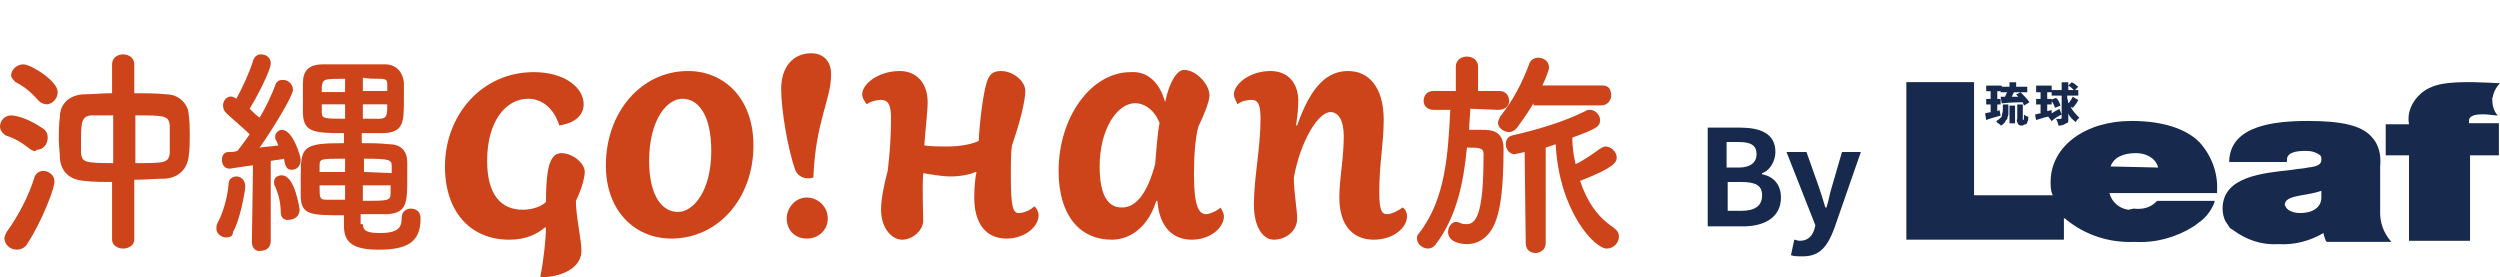 <?xml version="1.0" encoding="utf-8"?>
<!-- Generator: Adobe Illustrator 24.2.0, SVG Export Plug-In . SVG Version: 6.00 Build 0)  -->
<svg version="1.1" id="レイヤー_1" xmlns="http://www.w3.org/2000/svg" xmlns:xlink="http://www.w3.org/1999/xlink" x="0px"
	 y="0px" viewBox="0 0 225.3 25" style="enable-background:new 0 0 225.3 25;" xml:space="preserve">
<style type="text/css">
	.st0{enable-background:new    ;}
	.st1{fill:#172A4E;}
	.st2{fill:#CD431A;}
</style>
<g id="グループ_1415" transform="translate(-394 -24)">
	<g class="st0">
		<path class="st1" d="M547.9,35.5h2.9c1.8,0,3.2,0.5,3.2,2.2c0,0.8-0.5,1.7-1.2,1.9v0.1c1,0.2,1.7,0.9,1.7,2.1
			c0,1.8-1.5,2.6-3.4,2.6h-3.2V35.5z M550.7,39.1c1.1,0,1.6-0.5,1.6-1.2c0-0.8-0.5-1.1-1.6-1.1h-1.1v2.3H550.7z M550.9,43
			c1.2,0,1.9-0.4,1.9-1.4c0-0.9-0.6-1.2-1.9-1.2h-1.2V43C549.7,43,550.9,43,550.9,43z"/>
		<path class="st1" d="M555.4,47l0.3-1.4c0.1,0,0.3,0.1,0.5,0.1c0.7,0,1.1-0.4,1.3-1l0.1-0.4l-2.6-6.6h1.8l1.1,3.1
			c0.2,0.6,0.4,1.2,0.6,1.9h0.1c0.2-0.6,0.3-1.3,0.5-1.9l0.9-3.1h1.7l-2.4,6.9c-0.6,1.6-1.3,2.5-2.8,2.5
			C555.9,47.1,555.7,47.1,555.4,47z"/>
	</g>
</g>
<g class="st0">
	<path class="st2" d="M2.8,13.5c-0.9-0.7-1.4-1-2.3-1.3C0.2,12,0,11.7,0,11.4c0-0.5,0.4-1,1-1c0.2,0,1.3,0.1,2.9,1.2
		c0.3,0.2,0.4,0.5,0.4,0.8c0,0.6-0.4,1.1-1,1.1C3.2,13.7,3,13.6,2.8,13.5z M1.5,22.5c-0.6,0-1.1-0.5-1.1-1c0-0.2,0.1-0.4,0.2-0.6
		c1.1-1.5,2-3.3,2.5-4.9c0.1-0.4,0.5-0.6,0.8-0.6c0.5,0,1,0.4,1,0.9c0.1,0.5-1.1,3.6-2.4,5.6C2.3,22.3,1.9,22.5,1.5,22.5z M3.5,9.1
		C2.8,8.3,2.2,7.8,1.4,7.4C1.2,7.2,1,7,1,6.8c0-0.5,0.5-1,1.1-1c0.7,0,3.1,1.5,3.1,2.5c0,0.6-0.5,1.1-1,1.1C4,9.4,3.7,9.3,3.5,9.1z
		 M10.2,16.4c-0.9,0-1.8,0-2.6-0.1c-1.4-0.1-2.1-0.9-2.2-2c0-0.6-0.1-1.1-0.1-1.7c0-0.7,0-1.4,0.1-2.1c0-0.9,0.6-1.9,2.1-2
		c0.8,0,1.7-0.1,2.6-0.1V5.8c0-0.6,0.5-0.9,1-0.9s1,0.3,1,0.9v2.6c1,0,1.9,0,2.9,0.1c1.2,0,2,1,2,1.8c0.1,0.6,0.1,1.3,0.1,1.9
		s0,1.3-0.1,1.9c-0.1,1-0.8,1.9-2.1,2c-0.9,0-1.8,0.1-2.8,0.1v5.4c0,0.5-0.5,0.8-1,0.8s-1-0.3-1-0.8v-5.2H10.2z M10.2,10.4
		c-0.7,0-1.4,0-1.9,0c-0.9,0-1,0.6-1,2.1c0,0.4,0,0.9,0,1.3c0.1,0.8,0.3,0.9,2.9,0.9C10.2,14.7,10.2,10.4,10.2,10.4z M12.2,14.7
		c2.6,0,3,0,3.1-0.9c0-0.5,0-0.9,0-1.3s0-0.9,0-1.2c-0.1-0.9-0.5-0.9-3.1-0.9C12.2,10.4,12.2,14.7,12.2,14.7z"/>
	<path class="st2" d="M20.4,21.4c-0.4,0-0.9-0.3-0.9-0.8c0-0.1,0-0.3,0.1-0.5c0.5-0.9,0.9-2.3,1-3.5c0-0.5,0.4-0.7,0.7-0.7
		c0.4,0,0.8,0.3,0.8,0.9c0,0.5-0.5,3.1-1.1,4.1C21,21.3,20.7,21.4,20.4,21.4z M22.7,21.8l0.1-6.9c-0.9,0.1-2,0.3-2.1,0.3
		c-0.5,0-0.7-0.4-0.7-0.8s0.2-0.7,0.6-0.7c0.2,0,0.5,0,0.8-0.1c0.3-0.4,0.7-0.9,1.1-1.5c-0.6-0.6-1.7-1.5-2.1-1.9
		c-0.2-0.2-0.3-0.4-0.3-0.7c0-0.4,0.3-0.8,0.7-0.8c0.1,0,0.2,0,0.5,0.2c0.5-0.9,1.2-2.4,1.5-3.4c0.1-0.4,0.4-0.6,0.7-0.6
		c0.5,0,0.9,0.3,0.9,0.8c0,0.7-1.4,3.3-1.9,4.1c0.3,0.3,0.6,0.6,0.9,0.8c0.6-1,1.1-2.1,1.4-2.9c0.1-0.4,0.4-0.5,0.7-0.5
		c0.5,0,0.9,0.4,0.9,0.9s-1.6,3.2-3,5.2c0.6-0.1,1.2-0.1,1.7-0.2C25,13,25,12.8,24.9,12.7c-0.1-0.2-0.1-0.3-0.1-0.4
		c0-0.3,0.3-0.6,0.6-0.6c1,0,1.7,2.4,1.7,2.7c0,0.6-0.4,0.9-0.8,0.9s-0.6-0.2-0.7-1c-0.3,0.1-0.7,0.1-1.2,0.2v7.2
		c0,0.6-0.4,0.9-0.9,0.9C23.1,22.7,22.7,22.4,22.7,21.8L22.7,21.8z M25.3,19.1c0-0.8-0.2-1.6-0.5-2.3c-0.1-0.1-0.1-0.3-0.1-0.4
		c0-0.4,0.3-0.6,0.7-0.6c1.2,0,1.6,3.1,1.6,3.1c0,0.6-0.5,0.9-0.9,0.9C25.7,19.9,25.3,19.7,25.3,19.1z M32.7,20.2
		c0,0.7,0.6,0.8,1.6,0.8c1.8,0,1.9-0.7,1.9-1.4c0-0.5,0.4-0.8,0.8-0.8c0.3,0,0.9,0.1,0.9,0.9c0,2.2-1.3,2.8-3.8,2.8
		c-2.2,0-3.1-0.6-3.1-2.1v-1c-3,0-3.9,0-3.9-1.8c0-0.4,0-1.1,0-1.7c0-2.7,0.2-3,3.9-3V12c-2.7,0-3.6-0.1-3.7-1.7c0-0.3,0-0.9,0-1.4
		c0-0.6,0-1.1,0-1.4c0-1,0.4-1.7,1.8-1.7c0.9,0,1.9,0,2.8,0c1,0,2,0,2.8,0c1.1,0,1.6,0.8,1.7,1.6c0,0.3,0,0.9,0,1.4
		c0,2.2,0,3.1-1.8,3.2c-0.7,0-1.4,0-2,0v0.9c0.8,0,1.6,0,2.5,0.1c1.1,0,1.6,0.7,1.6,1.6c0,0.3,0,0.9,0,1.4c0,2.2,0,3.2-1.8,3.3
		c-0.8,0-1.6,0-2.4,0v0.9H32.7z M31.1,16.7h-2.3c0,1.2,0,1.3,0.7,1.3c0.5,0,1.1,0,1.6,0C31.1,18,31.1,16.7,31.1,16.7z M31.1,14.3
		c-2.3,0-2.3,0-2.3,0.7v0.5h2.3V14.3z M31.1,7.1c-1.9,0-2,0-2.1,0.7c0,0.1,0,0.3,0,0.5h2.1V7.1z M31.1,9.4H29c0,0.3,0,0.5,0,0.7
		c0,0.6,0.2,0.6,2.1,0.6V9.4z M32.7,16.8v1.3c2.3,0,2.5,0,2.5-0.7c0-0.2,0-0.4,0-0.7h-2.5V16.8z M32.7,9.4v1.3c0.5,0,1,0,1.5,0
		c0.7,0,0.7-0.4,0.7-1.3H32.7z M35.3,15.6c0-0.2,0-0.4,0-0.6c0-0.6-0.1-0.7-2.5-0.7v1.2L35.3,15.6z M34.9,8.2c0-0.2,0-0.4,0-0.6
		c0-0.4-0.1-0.5-0.7-0.5c-0.5,0-1,0-1.5-0.1v1.2H34.9z"/>
</g>
<g class="st0">
	<path class="st2" d="M47.6,8.9c-2,0-3.7,2-3.7,5.6c0,3.1,1.3,4.4,3.2,4.4c0.9,0,1.7-0.3,2.1-0.7c0-1.4,0.1-3,0.4-3.6
		c0.2-0.5,0.5-0.8,1-0.8c1,0,2.1,0.9,2.1,1.7c0,0.5-0.3,1.6-0.8,2.6c0,1.4,0.5,3.5,0.5,4.5c0,1.3-1.3,2.3-3.6,2.4l-0.1-0.1
		c0.3-1.5,0.5-3.4,0.5-4.4h-0.1c-0.7,0.6-1.7,1.1-3.2,1.1c-3.5,0-5.8-2.5-5.8-6.6c0-4.6,3.3-8.5,8-8.5c2.8,0,4.5,1.4,4.5,2.9
		c0,0.9-0.7,1.7-2.2,1.9C49.9,9.7,48.8,8.9,47.6,8.9z"/>
	<path class="st2" d="M54.6,14.9c0-4.8,3.2-8.5,7.4-8.5c3.3,0,5.9,2.5,5.9,6.7c0,4.8-3.2,8.4-7.4,8.4C57.3,21.5,54.6,19.1,54.6,14.9
		z M58.5,14.5c0,3.2,1.2,4.6,2.6,4.6c1.4,0,3-1.9,3-5.5c0-3.3-1.2-4.7-2.6-4.7C60.1,8.9,58.5,10.8,58.5,14.5z"/>
	<path class="st2" d="M71.7,15.4C71,13.5,70.4,9.9,70.4,8c0-2,1.1-3.2,2.7-3.2c1.1,0,1.8,0.7,1.8,1.9c0,2.3-1.4,4.2-1.6,9.3
		C72.7,16.2,72,16,71.7,15.4z M72.7,17.8c1,0,1.9,0.8,1.9,1.9c0,1-0.8,1.8-1.9,1.8s-1.8-0.8-1.8-1.8C70.9,18.7,71.7,17.8,72.7,17.8z
		"/>
	<path class="st2" d="M77.7,8.5c0-0.9,1.4-2.1,3.4-2.1c1.4,0,2.5,1,2.5,2.8c0,0.9-0.2,2.3-0.3,3.9c0.5,0.1,1.3,0.1,2.1,0.1
		c1.1,0,2.2-0.2,2.8-0.5c0.1-1.9,0.4-4.2,0.7-5.2c0.2-0.7,0.5-1.1,1.3-1.1c1.1,0,2.2,0.9,2.2,1.8s-0.5,2.9-1.2,4.9
		c-0.1,0.6-0.1,1.4-0.1,3c0,2.5,0.2,3.1,0.7,3.1c0.4,0,1-0.2,1.4-0.6c0.2,0.1,0.4,0.5,0.4,0.8c0,1-1.2,2.1-2.9,2.1
		c-1.8,0-2.9-1.3-2.9-3.7c0-1,0.1-1.8,0.2-2.3h-0.1c-0.4,0.2-1.3,0.4-2.2,0.4c-0.9,0-1.9-0.2-2.5-0.3c-0.1,1.5,0,3.5,0,4.3
		s-0.9,1.7-1.9,1.7c-0.9,0-1.9-1-1.9-2.7c0-1,0.3-2.4,0.6-3.5c0.2-1.6,0.3-3.2,0.3-4.8C80.3,9.4,80,9,79.4,9c-0.3,0-0.9,0.1-1.3,0.4
		C78,9.2,77.7,8.9,77.7,8.5z"/>
	<path class="st2" d="M105,9.2c0.4-1.9,1.1-2.9,1.7-2.9c1.1,0,2.3,1.3,2.3,2.3c0,0.5-0.5,1.8-1,2.8c-0.3,1.1-0.4,2.7-0.4,4.3
		c0,2.8,0.4,3.6,1.1,3.6c0.3,0,1-0.3,1.3-0.6c0.1,0.2,0.3,0.5,0.3,0.8c0,1-1.2,2.1-2.9,2.1c-1.6,0-2.9-1-3.1-3.5h-0.1
		c-0.7,2.3-2.3,3.5-4,3.5c-2.9,0-4.8-2.2-4.8-6.2c0-4.8,2.9-8.9,6.5-8.9C103.4,6.4,104.5,7.4,105,9.2L105,9.2z M104.5,11.1
		c-0.4-1.1-1.3-1.8-2.2-1.8c-1.6,0-3.2,2.3-3.2,5.7c0,2.7,0.8,3.7,2,3.7c1.3,0,2.3-1.3,3-3.9C104.2,13.8,104.3,12,104.5,11.1z"/>
	<path class="st2" d="M111.2,8.5c0-0.9,1.4-2.1,3.3-2.1c1.5,0,2.5,1,2.5,2.7c0,0.9-0.1,1.4-0.2,2.2h0.1c1.3-3.7,2.8-4.9,4.6-4.9
		c1.8,0,3.2,1.4,3.2,4.4c0,2.1-0.4,3.9-0.4,6.5c0,1.6,0.2,2,0.7,2c0.4,0,1-0.3,1.4-0.6c0.2,0.1,0.4,0.4,0.4,0.8c0,1-1.2,2.1-3,2.1
		s-3.1-1.2-3.1-3.8c0-1.7,0.4-3.5,0.4-5.5c0-1.5-0.5-2.2-1.2-2.2c-1.1,0-2.7,2.6-3.3,5.9c0,1.3,0.3,2.9,0.3,3.7c0,1.1-1,1.9-2.1,1.9
		c-0.9,0-1.8-1-1.8-3.2c0-2.3,0.6-5.1,0.6-7.7c0-1.2-0.2-1.7-0.8-1.7c-0.4,0-0.9,0.1-1.3,0.4C111.5,9.2,111.2,8.9,111.2,8.5z"/>
</g>
<g class="st0">
	<path class="st2" d="M135,9.9l-2.5-0.1c0,0.6-0.1,1.2-0.1,1.9c0.4,0,0.8,0,1.1,0c0.8,0,2,0,2,1.7c0,3.6-0.3,5.3-0.6,6.2
		c-0.5,1.7-1.6,2.4-2.7,2.4c-0.6,0-1.7-0.2-1.7-1.1c0-0.4,0.3-0.9,0.7-0.9c0.1,0,0.2,0,0.4,0.1s0.4,0.1,0.6,0.1c1,0,1.5-1.5,1.5-6.3
		c0-0.6-0.4-0.6-1.5-0.6c-0.3,3.1-0.9,6.2-2.8,8.7c-0.2,0.3-0.5,0.4-0.7,0.4c-0.5,0-1-0.4-1-0.9c0-0.2,0-0.3,0.2-0.5
		c2.4-3.1,2.6-7.2,2.8-11.1h-1.5l0,0c-0.6,0-0.9-0.4-0.9-0.8c0-0.5,0.3-0.9,0.9-0.9l0,0h2V6c0-0.6,0.5-0.9,1-0.9s1,0.3,1,0.9v2.2
		h1.9l0,0c0.6,0,0.9,0.4,0.9,0.9S135.6,9.9,135,9.9L135,9.9z M138.2,9.3c-0.4,0.7-0.9,1.4-1.4,2.1c-0.2,0.3-0.5,0.5-0.8,0.5
		c-0.5,0-1-0.4-1-0.8c0-0.2,0.1-0.4,0.2-0.6c1.2-1.5,2-3.1,2.6-4.7c0.1-0.4,0.5-0.6,0.8-0.6c0.5,0,1,0.3,1,0.9
		c0,0.2-0.4,1.2-0.6,1.6h5.4l0,0c0.6,0,0.8,0.4,0.8,0.9c0,0.4-0.3,0.9-0.9,0.9h-6.1V9.3z M137.4,13.7c-0.9,0.2-0.9,0.2-0.9,0.2
		c-0.5,0-0.8-0.5-0.8-0.9s0.2-0.7,0.6-0.8c2.2-0.5,4.6-1.2,6.6-2.2c0.1-0.1,0.3-0.1,0.4-0.1c0.5,0,0.9,0.5,0.9,0.9
		c0,0.6-0.3,0.8-2.5,1.6c0,0.8,0.1,1.6,0.3,2.4c0.8-0.4,1.5-0.9,2.2-1.4c0.2-0.1,0.3-0.2,0.5-0.2c0.5,0,1,0.5,1,1
		c0,0.4-0.2,0.9-3.3,2.1c0.6,1.8,1.5,3.2,3,4.2c0.3,0.2,0.5,0.5,0.5,0.8c0,0.6-0.5,1.1-1.1,1.1c-1.1,0-4.3-3.4-4.6-9.4
		c-0.3,0.1-0.6,0.2-0.9,0.3v8.6c0,0.6-0.5,0.9-0.9,0.9c-0.5,0-0.9-0.3-0.9-0.9L137.4,13.7z"/>
</g>
<g id="グループ_1436" transform="translate(-32.465 -213.83)">
	<g id="グループ_1434" transform="translate(205.465 236.83)">
		<path id="パス_927" class="st1" d="M52.3-15.5c0,0-2-0.1-2.5-0.1c-2.2,0-3.5,0.1-4.6,1c-0.8,0.7-1.3,1.7-1.1,2.8H42V-9h2.1v7.7
			h5.5V-9h2.6v-1.9l0,0v-1h-2.7c0-0.2,0-0.4,0.1-0.5c0.2-0.2,0.5-0.3,1.2-0.3c0.3,0,1.1,0.1,1.1,0.1h0.2c-0.4-0.4-0.5-1-0.5-1.5
			C51.7-14.6,51.9-15.1,52.3-15.5z M41.5-3.8V-8c0.1-1-0.1-2-0.8-2.7c-0.9-1-2.7-1.4-5.7-1.4s-6.9,0.4-7.1,3.5v0.2h5.2v-0.2
			c0-0.7,0.9-0.8,1.7-0.8c0.5,0,0.9,0.1,1.3,0.4c0.1,0.1,0.1,0.2,0.1,0.4c0,0.4-0.3,0.6-1.2,0.7c-0.4,0.1-0.9,0.1-1.4,0.2
			c-2.7,0.3-6.3,0.6-6.3,3.5c0,0.4,0.1,0.9,0.3,1.2l0.2,0.3c0.1,0.2,0.2,0.3,0.4,0.4c1.2,0.9,2.6,1.4,4.1,1.3c1.5,0.1,2.9-0.3,4.1-1
			c0,0.2,0.1,0.4,0.2,0.7l0.1,0.1h5.8l-0.3-0.4C41.7-2.3,41.5-3.1,41.5-3.8L41.5-3.8z M34.3-3.8c-0.4,0-0.9-0.1-1.2-0.4
			C33-4.3,33-4.4,32.9-4.5c0-0.5,0.4-0.7,1.5-0.9c0.6-0.1,1.2-0.2,1.8-0.4c0,0.3,0,0.6,0,0.6C36.2-4.3,35.4-3.8,34.3-3.8L34.3-3.8z
			 M19.1-12.1c-4.2,0-7.3,2.3-7.3,5.5c0,0.4,0,0.8,0.2,1.2H4.9v-10.2h-6.1v14.2H13v-2c0,0.1,0.1,0.1,0.1,0.1c1.8,1.5,4,2.2,6.3,2.1
			c1.9,0.1,3.7-0.4,5.3-1.4l0.4-0.3c0.6-0.4,1.1-1,1.4-1.7l0.1-0.3h-5.2l-0.1,0.1c-0.5,0.5-1.2,0.7-2,0.6l-0.5,0.1
			c-0.8-0.1-1.5-0.7-1.7-1.5h9.7v-0.2c0.1-1.6-0.5-3.2-1.6-4.4C24-11.4,21.9-12.1,19.1-12.1L19.1-12.1z M17.2-8
			c0.3-0.8,1.1-1.2,2.3-1.2c0.6,0,1.2,0.2,1.6,0.6c0.2,0.2,0.3,0.4,0.4,0.7L17.2-8L17.2-8z"/>
	</g>
	<g id="グループ_1435" transform="translate(212.461 236.846)">
		<path id="パス_928" class="st1" d="M0.2-13.1l0.1,0.5C0-12.5-0.5-12.4-1-12.2l-0.1-0.6c0.1,0,0.3-0.1,0.5-0.1v-0.7H-1v-0.5h0.4
			v-0.7H-1v-0.5h1.4v0.5H0v0.7h0.3v0.5H0v0.6L0.2-13.1z M0.5-13.1v-0.5H1v0.5c0,0.1,0,0.2,0,0.4c0,0.1-0.1,0.2-0.1,0.4
			c-0.1,0.1-0.2,0.2-0.2,0.3c-0.2,0.2-0.3,0.3-0.4,0.3c0-0.1-0.1-0.1-0.2-0.2C0-11.9,0-12-0.1-12.1c0.2-0.1,0.4-0.3,0.5-0.4
			C0.4-12.7,0.5-12.9,0.5-13.1L0.5-13.1z M0.3-14.3h0.4c0.1-0.2,0.1-0.3,0.2-0.4H0.3v-0.5h0.8v-0.4h0.6v0.4h1v0.5H1.5l0,0l-0.2,0.4
			h0.6c0,0-0.1-0.1-0.2-0.2l0.4-0.2c0.3,0.3,0.6,0.6,0.8,0.9l-0.5,0.3c0-0.1-0.1-0.2-0.1-0.3c-0.3,0-1,0-1.9,0.1L0.3-14.3z
			 M1.1-11.9v-1.6h0.5v1.6H1.1z M2.3-12.2L2.3-12.2C2.4-12.2,2.4-12.2,2.3-12.2c0.1,0,0.1-0.1,0.1-0.1c0-0.1,0-0.2,0-0.4
			c0.1,0.1,0.3,0.2,0.4,0.2c0,0.2,0,0.3-0.1,0.5c0,0.1-0.1,0.2-0.2,0.2c-0.1,0-0.2,0.1-0.2,0.1H2.2c-0.1,0-0.2,0-0.3-0.1
			c-0.1-0.2-0.2-0.3-0.1-0.5v-1.3h0.5v1.3V-12.2L2.3-12.2L2.3-12.2z"/>
		<path id="パス_929" class="st1" d="M6.8-13.3l-0.2-0.1c0.2,0.4,0.5,0.7,0.8,1c-0.1,0.1-0.3,0.2-0.3,0.4
			c-0.3-0.2-0.6-0.5-0.7-0.8v0.4c0,0.1,0,0.2,0,0.3c0,0.1-0.1,0.2-0.2,0.2c-0.3,0.2-0.5,0.2-0.7,0.2c0-0.2-0.1-0.4-0.2-0.6
			c0.1,0,0.3,0,0.4,0c0,0,0.1,0,0.1-0.1l0,0v-2H4.9v-0.3H4.5v0.6h0.4v0.5H4.5v0.6l0.4-0.1v0.3c0.3-0.2,0.5-0.3,0.7-0.4l0.2,0.5
			c-0.4,0.2-0.7,0.4-0.9,0.6l-0.3-0.4c-0.1,0-0.5,0.1-1.1,0.3l-0.1-0.5c0.1,0,0.3-0.1,0.5-0.1v-0.8H3.5v-0.5h0.4v-0.6H3.5v-0.6h1.4
			v0.4h0.9v-0.7h0.6v0.7h0.5c-0.2-0.2-0.3-0.3-0.5-0.4l0.3-0.3c0.3,0.1,0.4,0.3,0.6,0.4L7-14.9h0.3v0.5h-1v0.1
			c0,0.2,0.1,0.4,0.1,0.6c0.2-0.2,0.3-0.4,0.4-0.6L7.3-14C7.1-13.6,6.9-13.4,6.8-13.3z M5.7-13.5l-0.5,0.2C5.1-13.6,5-13.8,4.8-14
			l0.5-0.2C5.5-14,5.6-13.8,5.7-13.5L5.7-13.5z"/>
	</g>
</g>
</svg>
